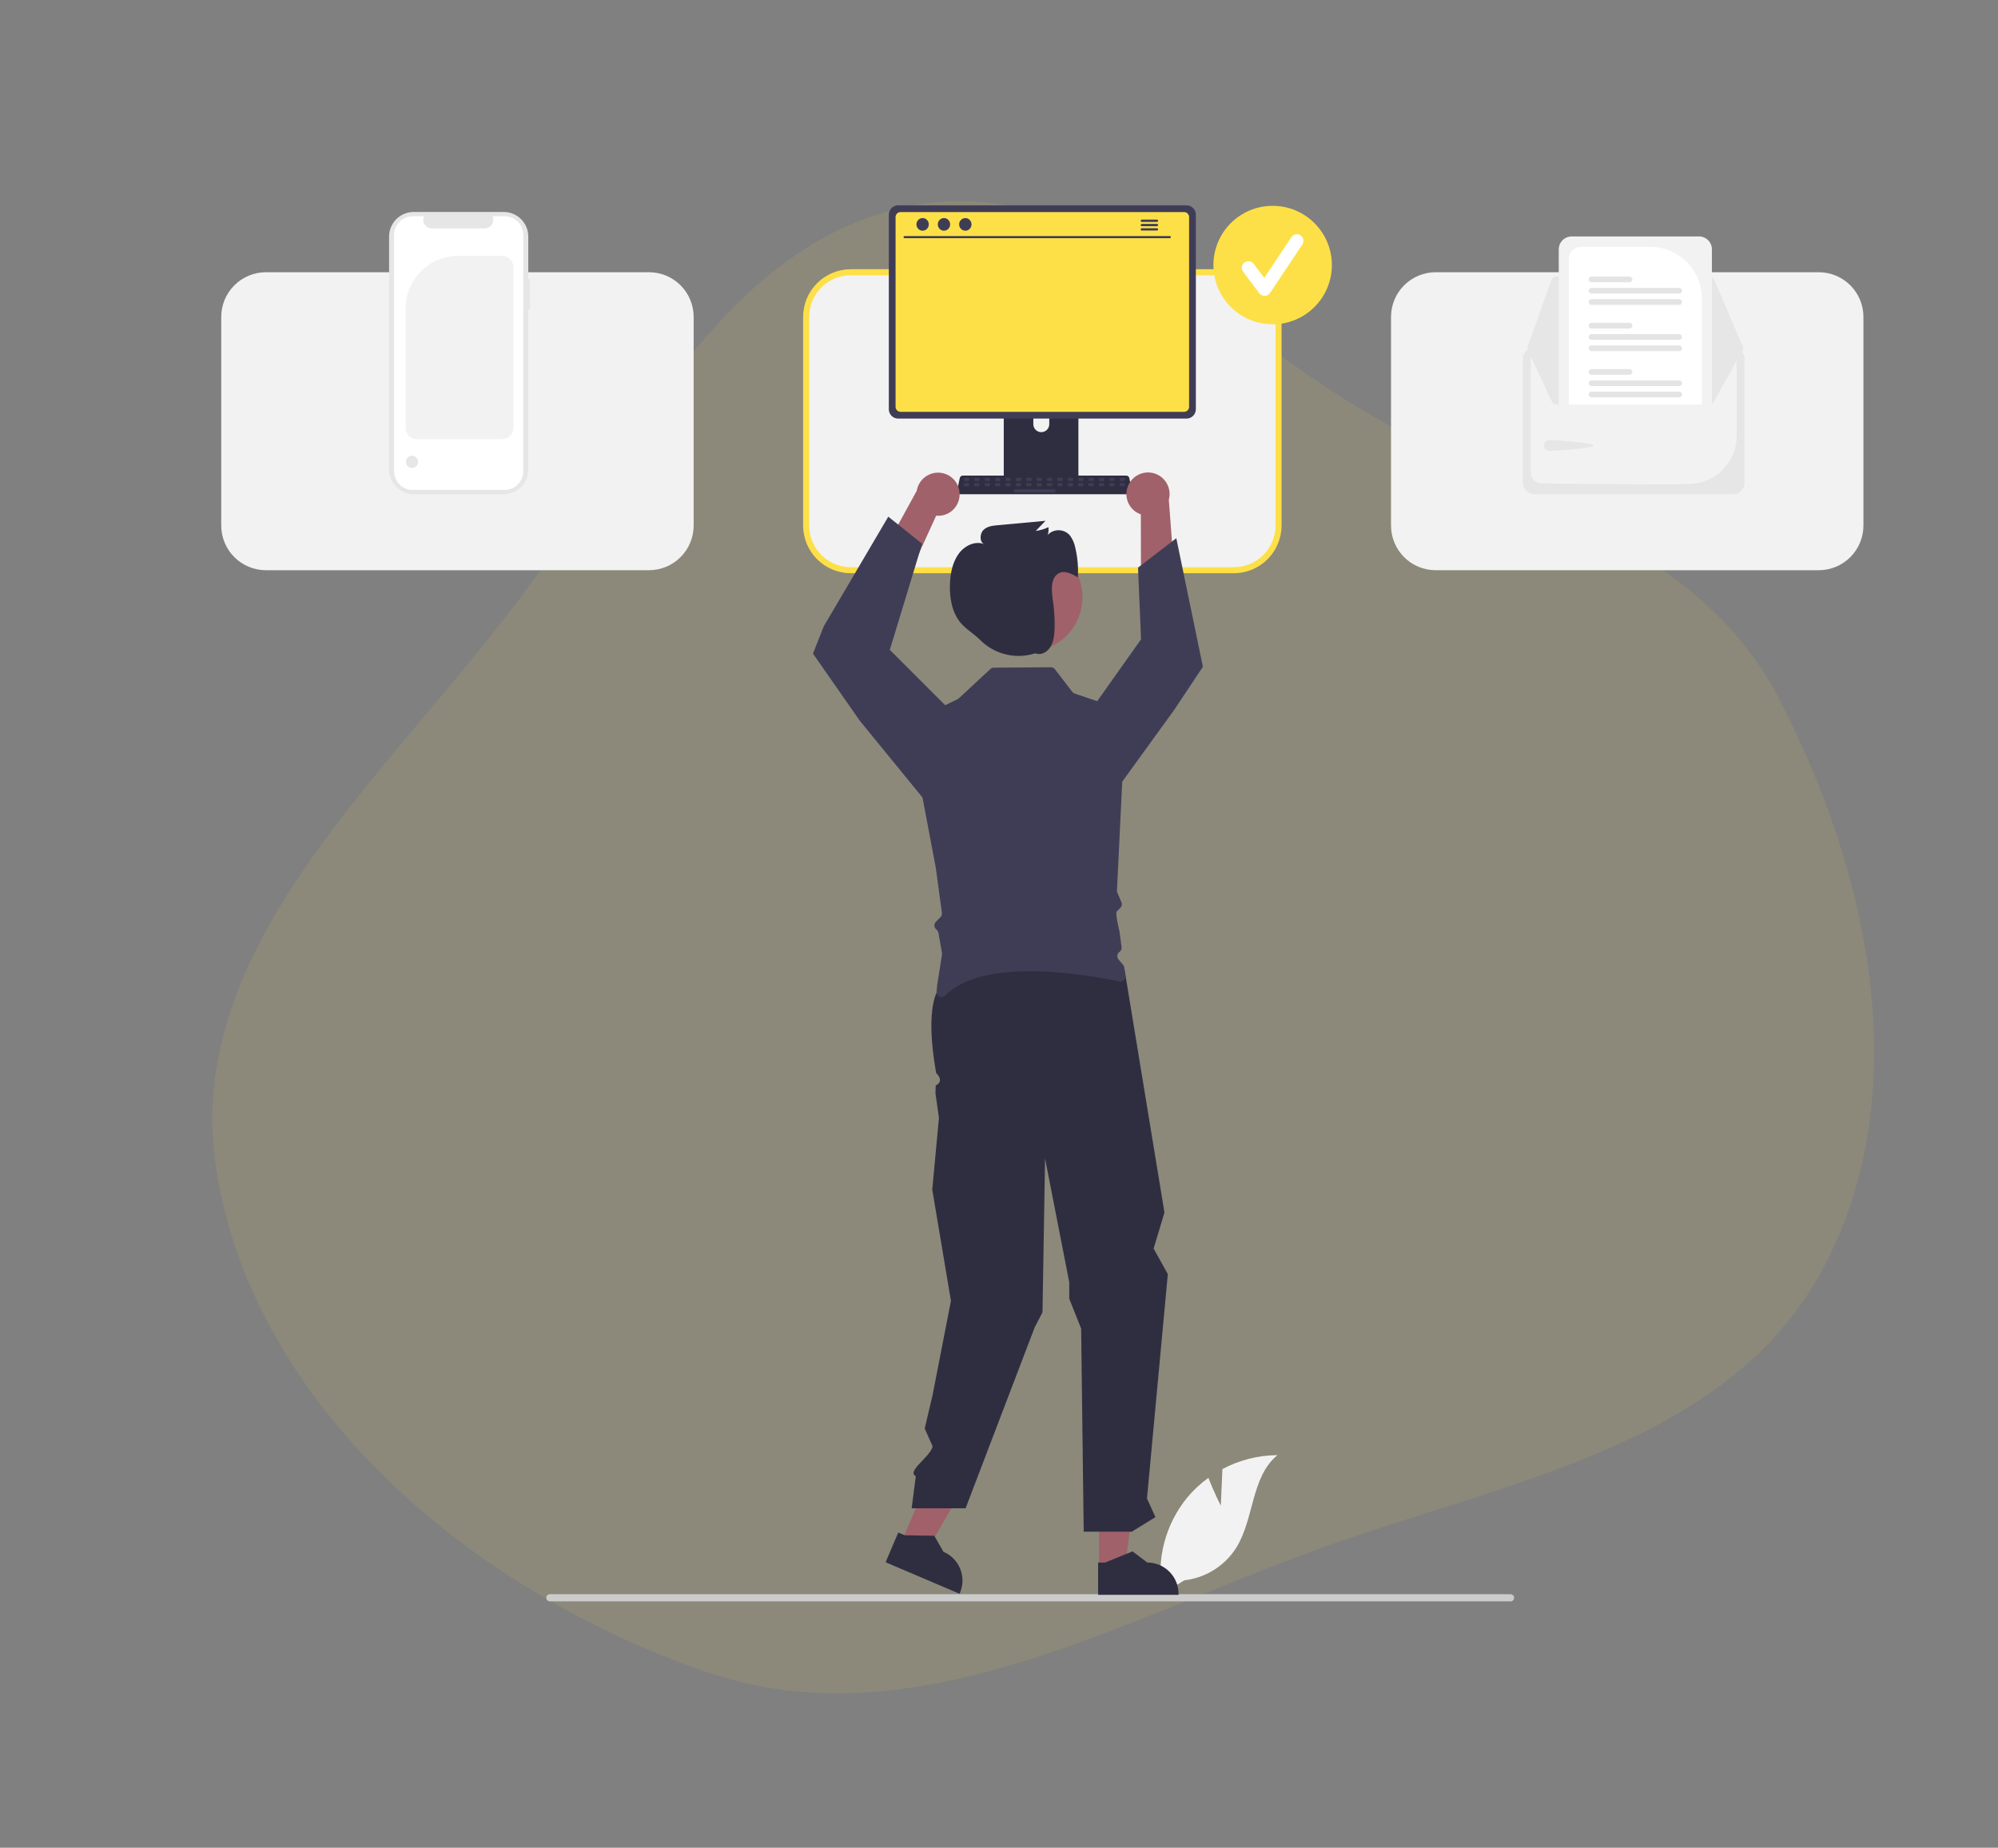 <svg width="584" height="540" viewBox="0 0 584 540" fill="none" xmlns="http://www.w3.org/2000/svg">
<rect x="0" y="0" width="584" height="540" fill="#808080" stroke="none"/>
<path fill-rule="evenodd" clip-rule="evenodd" d="M266.649 60.077C317.49 50.29 357.415 96.801 402.44 122.338C445.426 146.718 496.736 159.797 519.65 203.571C546.651 255.155 560.221 319.796 532.649 371.092C505.11 422.324 440.559 432.784 385.833 452.525C326.254 474.018 266.584 509.184 206.667 488.684C139.44 465.683 74.506 412.307 63.283 342.167C52.581 275.283 116.027 224.807 155.65 169.846C187.283 125.969 213.524 70.304 266.649 60.077Z" fill="#FDE047" fill-opacity="0.1"/>
<g clip-path="url(#clip0_117_8600)">
<path d="M356.83 440.021L357.305 429.341C362.257 426.694 367.78 425.296 373.394 425.268C365.667 431.586 366.633 443.763 361.394 452.259C359.739 454.896 357.513 457.127 354.879 458.787C352.245 460.446 349.272 461.492 346.179 461.846L339.713 465.805C338.825 460.859 339.021 455.779 340.286 450.915C341.551 446.052 343.856 441.52 347.041 437.633C348.849 435.47 350.923 433.544 353.213 431.899C354.761 435.982 356.83 440.021 356.83 440.021Z" fill="#F2F2F2"/>
<path d="M442.567 466.957C442.568 467.094 442.541 467.23 442.489 467.356C442.436 467.483 442.359 467.598 442.262 467.695C442.165 467.792 442.05 467.869 441.923 467.921C441.797 467.974 441.661 468 441.524 468H160.722C160.445 468 160.18 467.89 159.984 467.694C159.788 467.499 159.678 467.233 159.678 466.957C159.678 466.68 159.788 466.415 159.984 466.219C160.18 466.023 160.445 465.913 160.722 465.913H441.524C441.661 465.913 441.797 465.94 441.923 465.992C442.05 466.044 442.165 466.121 442.262 466.218C442.359 466.315 442.436 466.43 442.489 466.557C442.541 466.684 442.568 466.82 442.567 466.957Z" fill="#CCCCCC"/>
<path d="M531.615 166.648H419.636C416.176 166.644 412.858 165.268 410.411 162.821C407.965 160.374 406.588 157.057 406.584 153.596V92.609C406.588 89.149 407.965 85.832 410.412 83.385C412.858 80.938 416.176 79.562 419.636 79.558H531.615C535.075 79.562 538.393 80.938 540.84 83.385C543.286 85.832 544.663 89.149 544.667 92.609V153.596C544.663 157.057 543.286 160.374 540.84 162.821C538.393 165.268 535.075 166.644 531.615 166.648Z" fill="#F2F2F2"/>
<path d="M360.656 166.648H248.677C245.217 166.644 241.899 165.268 239.452 162.821C237.006 160.374 235.629 157.057 235.625 153.596V92.609C235.629 89.149 237.006 85.832 239.453 83.385C241.899 80.938 245.217 79.562 248.677 79.558H360.656C364.116 79.562 367.434 80.938 369.881 83.385C372.327 85.832 373.704 89.149 373.708 92.609V153.596C373.704 157.057 372.327 160.374 369.881 162.821C367.434 165.268 364.116 166.644 360.656 166.648Z" fill="#F2F2F2"/>
<path d="M189.697 166.648H77.718C74.258 166.644 70.941 165.268 68.494 162.821C66.047 160.374 64.671 157.057 64.667 153.596V92.609C64.671 89.149 66.047 85.832 68.494 83.385C70.941 80.938 74.258 79.562 77.718 79.558H189.697C193.157 79.562 196.475 80.938 198.922 83.385C201.369 85.832 202.745 89.149 202.749 92.609V153.596C202.745 157.057 201.369 160.374 198.922 162.821C196.475 165.268 193.157 166.644 189.697 166.648Z" fill="#F2F2F2"/>
<path d="M360.656 167.525H248.678C244.985 167.521 241.444 166.052 238.833 163.441C236.222 160.829 234.753 157.289 234.749 153.596V92.609C234.753 88.917 236.222 85.376 238.833 82.765C241.445 80.154 244.985 78.686 248.678 78.682H360.656C364.349 78.686 367.889 80.154 370.5 82.765C373.112 85.376 374.58 88.917 374.585 92.609V153.596C374.581 157.289 373.112 160.829 370.501 163.441C367.889 166.052 364.349 167.521 360.656 167.525ZM248.678 80.435C245.45 80.439 242.355 81.722 240.073 84.005C237.79 86.287 236.506 89.382 236.502 92.609V153.596C236.506 156.824 237.79 159.919 240.072 162.201C242.355 164.484 245.45 165.768 248.678 165.771H360.656C363.884 165.768 366.979 164.484 369.261 162.201C371.544 159.919 372.828 156.824 372.831 153.596V92.609C372.828 89.382 371.544 86.287 369.261 84.005C366.979 81.722 363.884 80.439 360.656 80.435H248.678Z" fill="#FDE047"/>
<path d="M154.865 81.55H154.413V69.132C154.413 67.225 153.655 65.397 152.308 64.05C150.96 62.702 149.131 61.944 147.225 61.944H120.915C119.971 61.944 119.036 62.13 118.164 62.492C117.292 62.853 116.5 63.382 115.832 64.049C115.165 64.717 114.636 65.509 114.274 66.381C113.913 67.253 113.727 68.188 113.727 69.132V137.258C113.727 139.164 114.484 140.992 115.832 142.34C117.18 143.688 119.008 144.445 120.915 144.445H147.225C148.169 144.445 149.103 144.259 149.975 143.898C150.847 143.537 151.64 143.007 152.307 142.34C152.975 141.672 153.504 140.88 153.865 140.008C154.226 139.136 154.412 138.202 154.412 137.258V90.389H154.865L154.865 81.55Z" fill="#E6E6E6"/>
<path d="M152.947 68.65V137.739C152.947 139.184 152.372 140.57 151.351 141.592C150.329 142.614 148.943 143.189 147.498 143.189H120.647C119.201 143.189 117.815 142.615 116.792 141.593C115.77 140.571 115.195 139.185 115.194 137.739V68.65C115.195 67.204 115.77 65.818 116.792 64.796C117.815 63.774 119.201 63.2 120.647 63.2H123.904C123.744 63.593 123.683 64.02 123.727 64.442C123.77 64.865 123.917 65.27 124.154 65.622C124.391 65.975 124.71 66.263 125.085 66.463C125.459 66.663 125.877 66.768 126.302 66.769H141.61C142.034 66.768 142.452 66.663 142.827 66.463C143.201 66.263 143.521 65.975 143.758 65.622C143.995 65.27 144.141 64.865 144.185 64.442C144.228 64.02 144.168 63.593 144.008 63.2H147.497C148.942 63.2 150.328 63.775 151.35 64.796C152.372 65.818 152.946 67.204 152.947 68.649V68.65Z" fill="white"/>
<path d="M146.714 128.367H121.917C121.025 128.366 120.17 128.012 119.539 127.381C118.909 126.75 118.554 125.895 118.553 125.004V90.121C118.557 86.048 120.177 82.144 123.057 79.265C125.936 76.385 129.841 74.765 133.913 74.761H146.714C147.606 74.762 148.461 75.117 149.091 75.747C149.722 76.378 150.077 77.233 150.078 78.124V125.004C150.077 125.895 149.722 126.75 149.091 127.381C148.461 128.012 147.606 128.366 146.714 128.367Z" fill="#F2F2F2"/>
<path d="M120.431 136.764C121.417 136.764 122.217 135.965 122.217 134.979C122.217 133.993 121.417 133.194 120.431 133.194C119.445 133.194 118.646 133.993 118.646 134.979C118.646 135.965 119.445 136.764 120.431 136.764Z" fill="#E6E6E6"/>
<path d="M314.157 108.606H294.441C294.335 108.605 294.229 108.621 294.128 108.655C293.914 108.721 293.727 108.854 293.594 109.034C293.461 109.215 293.39 109.433 293.39 109.657V140.804H315.211V109.657C315.211 109.519 315.184 109.382 315.131 109.254C315.078 109.127 315 109.011 314.902 108.913C314.804 108.815 314.688 108.738 314.56 108.685C314.432 108.633 314.296 108.606 314.157 108.606ZM306.695 123.973C306.696 124.478 306.529 124.969 306.222 125.37C305.928 125.759 305.519 126.045 305.054 126.19C304.589 126.334 304.09 126.329 303.627 126.174C303.165 126.02 302.763 125.725 302.478 125.33C302.192 124.935 302.038 124.46 302.037 123.973V120.359C302.042 119.745 302.29 119.158 302.726 118.726C303.163 118.294 303.752 118.051 304.366 118.051C304.98 118.051 305.569 118.294 306.005 118.726C306.442 119.158 306.69 119.745 306.695 120.359V123.973Z" fill="#2F2E41"/>
<path d="M293.323 139.807V142.811C293.323 142.967 293.385 143.116 293.495 143.227C293.605 143.337 293.754 143.399 293.91 143.4H314.692C314.847 143.399 314.996 143.336 315.106 143.226C315.216 143.116 315.278 142.967 315.278 142.811V139.807H293.323Z" fill="#3F3D56"/>
<path d="M346.805 60H262.528C261.804 60.001 261.11 60.289 260.597 60.8C260.085 61.312 259.796 62.006 259.795 62.73V119.6C259.795 120.324 260.083 121.019 260.596 121.532C261.108 122.044 261.803 122.332 262.528 122.333H346.805C347.53 122.332 348.225 122.044 348.737 121.532C349.25 121.019 349.538 120.324 349.539 119.6V62.73C349.537 62.006 349.248 61.312 348.736 60.8C348.224 60.289 347.529 60.001 346.805 60Z" fill="#3F3D56"/>
<path d="M346.101 61.974H263.229C262.842 61.975 262.47 62.129 262.196 62.404C261.923 62.678 261.769 63.05 261.769 63.438V118.898C261.769 119.285 261.923 119.657 262.197 119.93C262.471 120.204 262.842 120.358 263.229 120.359H346.101C346.488 120.358 346.859 120.204 347.133 119.93C347.407 119.657 347.561 119.285 347.561 118.898V63.438C347.561 63.05 347.408 62.678 347.134 62.404C346.86 62.129 346.488 61.975 346.101 61.974Z" fill="#FDE047"/>
<path d="M330.849 143.352L330.083 139.716C330.052 139.568 329.983 139.43 329.885 139.315C329.786 139.2 329.66 139.111 329.519 139.057C329.416 139.017 329.307 138.997 329.197 138.997H281.421C281.311 138.997 281.202 139.017 281.099 139.057C280.958 139.111 280.832 139.2 280.733 139.315C280.635 139.43 280.566 139.568 280.535 139.716L279.769 143.352C279.742 143.484 279.744 143.62 279.775 143.751C279.807 143.882 279.868 144.004 279.953 144.109C280.037 144.214 280.145 144.298 280.266 144.356C280.388 144.414 280.521 144.445 280.656 144.445H329.959C330.094 144.446 330.228 144.416 330.35 144.357C330.472 144.299 330.579 144.214 330.664 144.108C330.749 144.003 330.809 143.881 330.841 143.751C330.874 143.62 330.876 143.483 330.849 143.352Z" fill="#2F2E41"/>
<path d="M283.053 139.651H282.008C281.877 139.651 281.771 139.757 281.771 139.888V140.326C281.771 140.457 281.877 140.562 282.008 140.562H283.053C283.184 140.562 283.29 140.457 283.29 140.326V139.888C283.29 139.757 283.184 139.651 283.053 139.651Z" fill="#3F3D56"/>
<path d="M286.09 139.651H285.045C284.914 139.651 284.808 139.757 284.808 139.888V140.326C284.808 140.457 284.914 140.562 285.045 140.562H286.09C286.221 140.562 286.327 140.457 286.327 140.326V139.888C286.327 139.757 286.221 139.651 286.09 139.651Z" fill="#3F3D56"/>
<path d="M289.127 139.651H288.082C287.951 139.651 287.845 139.757 287.845 139.888V140.326C287.845 140.457 287.951 140.562 288.082 140.562H289.127C289.258 140.562 289.364 140.457 289.364 140.326V139.888C289.364 139.757 289.258 139.651 289.127 139.651Z" fill="#3F3D56"/>
<path d="M292.164 139.651H291.119C290.988 139.651 290.882 139.757 290.882 139.888V140.326C290.882 140.457 290.988 140.562 291.119 140.562H292.164C292.295 140.562 292.401 140.457 292.401 140.326V139.888C292.401 139.757 292.295 139.651 292.164 139.651Z" fill="#3F3D56"/>
<path d="M295.202 139.651H294.156C294.025 139.651 293.92 139.757 293.92 139.888V140.326C293.92 140.457 294.025 140.562 294.156 140.562H295.202C295.332 140.562 295.438 140.457 295.438 140.326V139.888C295.438 139.757 295.332 139.651 295.202 139.651Z" fill="#3F3D56"/>
<path d="M298.239 139.651H297.193C297.062 139.651 296.957 139.757 296.957 139.888V140.326C296.957 140.457 297.062 140.562 297.193 140.562H298.239C298.369 140.562 298.475 140.457 298.475 140.326V139.888C298.475 139.757 298.369 139.651 298.239 139.651Z" fill="#3F3D56"/>
<path d="M301.276 139.651H300.23C300.099 139.651 299.994 139.757 299.994 139.888V140.326C299.994 140.457 300.099 140.562 300.23 140.562H301.276C301.406 140.562 301.512 140.457 301.512 140.326V139.888C301.512 139.757 301.406 139.651 301.276 139.651Z" fill="#3F3D56"/>
<path d="M304.313 139.651H303.267C303.136 139.651 303.031 139.757 303.031 139.888V140.326C303.031 140.457 303.136 140.562 303.267 140.562H304.313C304.443 140.562 304.549 140.457 304.549 140.326V139.888C304.549 139.757 304.443 139.651 304.313 139.651Z" fill="#3F3D56"/>
<path d="M307.35 139.651H306.304C306.174 139.651 306.068 139.757 306.068 139.888V140.326C306.068 140.457 306.174 140.562 306.304 140.562H307.35C307.48 140.562 307.586 140.457 307.586 140.326V139.888C307.586 139.757 307.48 139.651 307.35 139.651Z" fill="#3F3D56"/>
<path d="M310.387 139.651H309.341C309.21 139.651 309.105 139.757 309.105 139.888V140.326C309.105 140.457 309.21 140.562 309.341 140.562H310.387C310.517 140.562 310.623 140.457 310.623 140.326V139.888C310.623 139.757 310.517 139.651 310.387 139.651Z" fill="#3F3D56"/>
<path d="M313.424 139.651H312.378C312.247 139.651 312.142 139.757 312.142 139.888V140.326C312.142 140.457 312.247 140.562 312.378 140.562H313.424C313.554 140.562 313.66 140.457 313.66 140.326V139.888C313.66 139.757 313.554 139.651 313.424 139.651Z" fill="#3F3D56"/>
<path d="M316.461 139.651H315.415C315.285 139.651 315.179 139.757 315.179 139.888V140.326C315.179 140.457 315.285 140.562 315.415 140.562H316.461C316.591 140.562 316.697 140.457 316.697 140.326V139.888C316.697 139.757 316.591 139.651 316.461 139.651Z" fill="#3F3D56"/>
<path d="M319.498 139.651H318.452C318.322 139.651 318.216 139.757 318.216 139.888V140.326C318.216 140.457 318.322 140.562 318.452 140.562H319.498C319.628 140.562 319.734 140.457 319.734 140.326V139.888C319.734 139.757 319.628 139.651 319.498 139.651Z" fill="#3F3D56"/>
<path d="M322.535 139.651H321.489C321.359 139.651 321.253 139.757 321.253 139.888V140.326C321.253 140.457 321.359 140.562 321.489 140.562H322.535C322.665 140.562 322.771 140.457 322.771 140.326V139.888C322.771 139.757 322.665 139.651 322.535 139.651Z" fill="#3F3D56"/>
<path d="M325.572 139.651H324.526C324.396 139.651 324.29 139.757 324.29 139.888V140.326C324.29 140.457 324.396 140.562 324.526 140.562H325.572C325.702 140.562 325.808 140.457 325.808 140.326V139.888C325.808 139.757 325.702 139.651 325.572 139.651Z" fill="#3F3D56"/>
<path d="M328.609 139.651H327.563C327.433 139.651 327.327 139.757 327.327 139.888V140.326C327.327 140.457 327.433 140.562 327.563 140.562H328.609C328.739 140.562 328.845 140.457 328.845 140.326V139.888C328.845 139.757 328.739 139.651 328.609 139.651Z" fill="#3F3D56"/>
<path d="M283.018 141.17H281.972C281.841 141.17 281.736 141.276 281.736 141.406V141.844C281.736 141.975 281.841 142.081 281.972 142.081H283.018C283.148 142.081 283.254 141.975 283.254 141.844V141.406C283.254 141.276 283.148 141.17 283.018 141.17Z" fill="#3F3D56"/>
<path d="M286.055 141.17H285.009C284.878 141.17 284.773 141.276 284.773 141.406V141.844C284.773 141.975 284.878 142.081 285.009 142.081H286.055C286.185 142.081 286.291 141.975 286.291 141.844V141.406C286.291 141.276 286.185 141.17 286.055 141.17Z" fill="#3F3D56"/>
<path d="M289.092 141.17H288.046C287.915 141.17 287.81 141.276 287.81 141.406V141.844C287.81 141.975 287.915 142.081 288.046 142.081H289.092C289.222 142.081 289.328 141.975 289.328 141.844V141.406C289.328 141.276 289.222 141.17 289.092 141.17Z" fill="#3F3D56"/>
<path d="M292.129 141.17H291.083C290.952 141.17 290.847 141.276 290.847 141.406V141.844C290.847 141.975 290.952 142.081 291.083 142.081H292.129C292.259 142.081 292.365 141.975 292.365 141.844V141.406C292.365 141.276 292.259 141.17 292.129 141.17Z" fill="#3F3D56"/>
<path d="M295.166 141.17H294.12C293.99 141.17 293.884 141.276 293.884 141.406V141.844C293.884 141.975 293.99 142.081 294.12 142.081H295.166C295.296 142.081 295.402 141.975 295.402 141.844V141.406C295.402 141.276 295.296 141.17 295.166 141.17Z" fill="#3F3D56"/>
<path d="M298.203 141.17H297.157C297.027 141.17 296.921 141.276 296.921 141.406V141.844C296.921 141.975 297.027 142.081 297.157 142.081H298.203C298.333 142.081 298.439 141.975 298.439 141.844V141.406C298.439 141.276 298.333 141.17 298.203 141.17Z" fill="#3F3D56"/>
<path d="M301.24 141.17H300.194C300.064 141.17 299.958 141.276 299.958 141.406V141.844C299.958 141.975 300.064 142.081 300.194 142.081H301.24C301.37 142.081 301.476 141.975 301.476 141.844V141.406C301.476 141.276 301.37 141.17 301.24 141.17Z" fill="#3F3D56"/>
<path d="M304.277 141.17H303.231C303.101 141.17 302.995 141.276 302.995 141.406V141.844C302.995 141.975 303.101 142.081 303.231 142.081H304.277C304.407 142.081 304.513 141.975 304.513 141.844V141.406C304.513 141.276 304.407 141.17 304.277 141.17Z" fill="#3F3D56"/>
<path d="M307.314 141.17H306.268C306.138 141.17 306.032 141.276 306.032 141.406V141.844C306.032 141.975 306.138 142.081 306.268 142.081H307.314C307.444 142.081 307.55 141.975 307.55 141.844V141.406C307.55 141.276 307.444 141.17 307.314 141.17Z" fill="#3F3D56"/>
<path d="M310.351 141.17H309.305C309.175 141.17 309.069 141.276 309.069 141.406V141.844C309.069 141.975 309.175 142.081 309.305 142.081H310.351C310.481 142.081 310.587 141.975 310.587 141.844V141.406C310.587 141.276 310.481 141.17 310.351 141.17Z" fill="#3F3D56"/>
<path d="M313.388 141.17H312.342C312.212 141.17 312.106 141.276 312.106 141.406V141.844C312.106 141.975 312.212 142.081 312.342 142.081H313.388C313.518 142.081 313.624 141.975 313.624 141.844V141.406C313.624 141.276 313.518 141.17 313.388 141.17Z" fill="#3F3D56"/>
<path d="M316.425 141.17H315.379C315.249 141.17 315.143 141.276 315.143 141.406V141.844C315.143 141.975 315.249 142.081 315.379 142.081H316.425C316.555 142.081 316.661 141.975 316.661 141.844V141.406C316.661 141.276 316.555 141.17 316.425 141.17Z" fill="#3F3D56"/>
<path d="M319.462 141.17H318.416C318.286 141.17 318.18 141.276 318.18 141.406V141.844C318.18 141.975 318.286 142.081 318.416 142.081H319.462C319.592 142.081 319.698 141.975 319.698 141.844V141.406C319.698 141.276 319.592 141.17 319.462 141.17Z" fill="#3F3D56"/>
<path d="M322.499 141.17H321.453C321.323 141.17 321.217 141.276 321.217 141.406V141.844C321.217 141.975 321.323 142.081 321.453 142.081H322.499C322.629 142.081 322.735 141.975 322.735 141.844V141.406C322.735 141.276 322.629 141.17 322.499 141.17Z" fill="#3F3D56"/>
<path d="M325.536 141.17H324.49C324.36 141.17 324.254 141.276 324.254 141.406V141.844C324.254 141.975 324.36 142.081 324.49 142.081H325.536C325.666 142.081 325.772 141.975 325.772 141.844V141.406C325.772 141.276 325.666 141.17 325.536 141.17Z" fill="#3F3D56"/>
<path d="M328.573 141.17H327.527C327.397 141.17 327.291 141.276 327.291 141.406V141.844C327.291 141.975 327.397 142.081 327.527 142.081H328.573C328.703 142.081 328.809 141.975 328.809 141.844V141.406C328.809 141.276 328.703 141.17 328.573 141.17Z" fill="#3F3D56"/>
<path d="M308.225 142.992H296.55C296.419 142.992 296.313 143.098 296.313 143.228V143.667C296.313 143.797 296.419 143.903 296.55 143.903H308.225C308.355 143.903 308.461 143.797 308.461 143.667V143.228C308.461 143.098 308.355 142.992 308.225 142.992Z" fill="#3F3D56"/>
<path d="M341.936 69.614H264.394C264.314 69.612 264.237 69.579 264.181 69.521C264.124 69.464 264.093 69.386 264.093 69.306C264.093 69.225 264.124 69.147 264.181 69.09C264.237 69.032 264.314 68.999 264.394 68.997H341.936C342.017 68.999 342.094 69.032 342.15 69.09C342.207 69.147 342.238 69.225 342.238 69.306C342.238 69.386 342.207 69.464 342.15 69.521C342.094 69.579 342.017 69.612 341.936 69.614Z" fill="#3F3D56"/>
<path d="M269.673 67.423C270.671 67.423 271.48 66.596 271.48 65.575C271.48 64.555 270.671 63.728 269.673 63.728C268.674 63.728 267.865 64.555 267.865 65.575C267.865 66.596 268.674 67.423 269.673 67.423Z" fill="#3F3D56"/>
<path d="M275.915 67.423C276.914 67.423 277.723 66.596 277.723 65.575C277.723 64.555 276.914 63.728 275.915 63.728C274.917 63.728 274.108 64.555 274.108 65.575C274.108 66.596 274.917 67.423 275.915 67.423Z" fill="#3F3D56"/>
<path d="M282.158 67.423C283.156 67.423 283.965 66.596 283.965 65.575C283.965 64.555 283.156 63.728 282.158 63.728C281.16 63.728 280.351 64.555 280.351 65.575C280.351 66.596 281.16 67.423 282.158 67.423Z" fill="#3F3D56"/>
<path d="M338.177 64.185H333.743C333.655 64.187 333.572 64.223 333.511 64.286C333.449 64.349 333.415 64.433 333.415 64.52C333.415 64.608 333.449 64.692 333.511 64.755C333.572 64.818 333.655 64.854 333.743 64.856H338.177C338.265 64.855 338.349 64.819 338.411 64.756C338.473 64.693 338.508 64.609 338.508 64.52C338.508 64.432 338.473 64.348 338.411 64.285C338.349 64.222 338.265 64.186 338.177 64.185Z" fill="#3F3D56"/>
<path d="M338.177 65.445H333.743C333.655 65.447 333.572 65.484 333.511 65.546C333.449 65.609 333.415 65.693 333.415 65.781C333.415 65.868 333.449 65.953 333.511 66.015C333.572 66.078 333.655 66.114 333.743 66.116H338.177C338.265 66.115 338.349 66.079 338.411 66.016C338.473 65.954 338.508 65.869 338.508 65.781C338.508 65.693 338.473 65.608 338.411 65.545C338.349 65.482 338.265 65.447 338.177 65.445Z" fill="#3F3D56"/>
<path d="M338.177 66.706H333.743C333.655 66.708 333.572 66.744 333.511 66.806C333.449 66.869 333.415 66.953 333.415 67.041C333.415 67.129 333.449 67.213 333.511 67.276C333.572 67.338 333.655 67.375 333.743 67.377H338.177C338.265 67.376 338.349 67.34 338.411 67.277C338.473 67.214 338.508 67.129 338.508 67.041C338.508 66.953 338.473 66.868 338.411 66.805C338.349 66.743 338.265 66.707 338.177 66.706Z" fill="#3F3D56"/>
<path d="M506.502 101.524H448.536C447.63 101.525 446.762 101.886 446.121 102.526C445.481 103.166 445.121 104.035 445.12 104.94V141.029C445.121 141.935 445.481 142.803 446.121 143.443C446.762 144.084 447.63 144.444 448.536 144.445H506.502C507.408 144.444 508.276 144.084 508.917 143.443C509.557 142.803 509.917 141.935 509.918 141.029V104.94C509.917 104.035 509.557 103.166 508.917 102.526C508.276 101.886 507.408 101.525 506.502 101.524Z" fill="#F2F2F2"/>
<path d="M506.502 101.524H448.536C447.63 101.525 446.762 101.886 446.121 102.526C445.481 103.166 445.121 104.035 445.12 104.94V141.029C445.121 141.935 445.481 142.803 446.121 143.443C446.762 144.084 447.63 144.444 448.536 144.445H506.502C507.408 144.444 508.276 144.084 508.917 143.443C509.557 142.803 509.917 141.935 509.918 141.029V104.94C509.917 104.035 509.557 103.166 508.917 102.526C508.276 101.886 507.408 101.525 506.502 101.524ZM507.623 127.447C507.61 131.122 506.156 134.644 503.575 137.259C500.994 139.874 497.491 141.373 493.817 141.435C487.936 141.511 497.072 141.541 489.978 141.541C473.757 141.541 456.842 141.386 450.531 141.285C449.701 141.268 448.91 140.927 448.328 140.335C447.745 139.743 447.418 138.947 447.415 138.116V104.943C447.415 104.646 447.533 104.36 447.743 104.15C447.953 103.939 448.238 103.82 448.535 103.819H506.5C506.797 103.82 507.083 103.938 507.293 104.148C507.504 104.358 507.622 104.643 507.623 104.94L507.623 127.447Z" fill="#E6E6E6"/>
<path d="M499.367 80.743H455.202C454.811 80.744 454.43 80.865 454.111 81.09C453.792 81.315 453.55 81.634 453.418 82.001L446.597 101.137C446.495 101.423 446.463 101.729 446.504 102.029C446.545 102.33 446.658 102.616 446.832 102.864C447.007 103.112 447.239 103.314 447.508 103.454C447.777 103.594 448.075 103.667 448.379 103.668L507.611 103.773H507.613C507.927 103.773 508.235 103.695 508.511 103.546C508.787 103.398 509.022 103.183 509.195 102.921C509.367 102.66 509.472 102.359 509.5 102.047C509.528 101.735 509.478 101.421 509.354 101.132L501.108 81.891C500.962 81.55 500.719 81.26 500.41 81.056C500.1 80.852 499.738 80.743 499.367 80.743Z" fill="#E6E6E6"/>
<path d="M509.508 101.548C509.508 101.805 509.455 102.059 509.354 102.294L501.108 117.106C500.962 117.446 500.719 117.736 500.409 117.939C500.1 118.143 499.737 118.252 499.367 118.252H455.203C454.812 118.252 454.431 118.131 454.111 117.906C453.791 117.681 453.549 117.363 453.417 116.995L446.597 102.289C446.514 102.055 446.477 101.807 446.49 101.558C446.502 101.31 446.563 101.066 446.67 100.841C446.777 100.617 446.927 100.415 447.111 100.248C447.296 100.082 447.512 99.953 447.746 99.87C447.949 99.796 448.163 99.759 448.378 99.759L455.614 99.745L458.567 99.74L497.426 99.672L500.381 99.667L507.611 99.653H507.613C508.115 99.653 508.597 99.853 508.953 100.208C509.308 100.564 509.508 101.046 509.508 101.548Z" fill="#E6E6E6"/>
<path d="M452.881 128.595C453.757 128.595 465.783 129.33 465.783 130.206C465.783 131.082 453.757 131.767 452.881 131.767C452.461 131.767 452.057 131.599 451.76 131.302C451.463 131.005 451.296 130.601 451.296 130.181C451.296 129.76 451.463 129.357 451.76 129.06C452.057 128.762 452.461 128.595 452.881 128.595Z" fill="#E6E6E6"/>
<path d="M496.617 69.102H459.378C458.38 69.103 457.423 69.5 456.717 70.206C456.012 70.912 455.615 71.868 455.614 72.866V118.252H499.367C499.726 118.253 500.078 118.151 500.381 117.958V72.866C500.38 71.868 499.983 70.912 499.277 70.206C498.571 69.5 497.615 69.103 496.617 69.102Z" fill="#F2F2F2"/>
<path d="M482.403 72.154H461.995C461.086 72.155 460.215 72.516 459.572 73.159C458.93 73.801 458.568 74.672 458.567 75.581V118.252H497.426V87.176C497.421 83.194 495.837 79.375 493.021 76.559C490.204 73.743 486.386 72.159 482.403 72.154Z" fill="white"/>
<path d="M490.806 114.463H465.187C465.077 114.462 464.968 114.484 464.867 114.526C464.765 114.567 464.673 114.629 464.595 114.706C464.517 114.784 464.456 114.876 464.413 114.978C464.371 115.079 464.35 115.188 464.35 115.298C464.35 115.407 464.371 115.516 464.413 115.618C464.456 115.719 464.517 115.811 464.595 115.889C464.673 115.966 464.765 116.028 464.867 116.07C464.968 116.112 465.077 116.133 465.187 116.133H490.806C490.916 116.133 491.024 116.112 491.126 116.07C491.228 116.028 491.32 115.966 491.398 115.889C491.475 115.811 491.537 115.719 491.579 115.618C491.621 115.516 491.643 115.407 491.643 115.298C491.643 115.188 491.621 115.079 491.579 114.978C491.537 114.876 491.475 114.784 491.398 114.706C491.32 114.629 491.228 114.567 491.126 114.526C491.024 114.484 490.916 114.462 490.806 114.463Z" fill="#E4E4E4"/>
<path d="M490.806 111.16H465.187C464.966 111.161 464.754 111.249 464.597 111.406C464.441 111.563 464.354 111.775 464.354 111.996C464.354 112.217 464.441 112.43 464.597 112.586C464.754 112.743 464.966 112.831 465.187 112.832H490.806C490.916 112.832 491.025 112.811 491.126 112.769C491.228 112.727 491.32 112.666 491.398 112.588C491.476 112.51 491.538 112.418 491.58 112.317C491.622 112.215 491.644 112.106 491.644 111.996C491.644 111.886 491.622 111.777 491.58 111.676C491.538 111.574 491.476 111.482 491.398 111.404C491.32 111.327 491.228 111.265 491.126 111.223C491.025 111.181 490.916 111.16 490.806 111.16Z" fill="#E4E4E4"/>
<path d="M476.292 107.86H465.187C465.077 107.859 464.968 107.881 464.867 107.922C464.765 107.964 464.673 108.026 464.595 108.103C464.517 108.181 464.456 108.273 464.413 108.375C464.371 108.476 464.35 108.585 464.35 108.695C464.35 108.804 464.371 108.913 464.413 109.015C464.456 109.116 464.517 109.208 464.595 109.286C464.673 109.363 464.765 109.425 464.867 109.467C464.968 109.508 465.077 109.53 465.187 109.53H476.292C476.402 109.53 476.511 109.508 476.613 109.467C476.714 109.425 476.806 109.363 476.884 109.286C476.962 109.208 477.024 109.116 477.066 109.015C477.108 108.913 477.13 108.804 477.13 108.695C477.13 108.585 477.108 108.476 477.066 108.375C477.024 108.273 476.962 108.181 476.884 108.103C476.806 108.026 476.714 107.964 476.613 107.922C476.511 107.881 476.402 107.859 476.292 107.86Z" fill="#E4E4E4"/>
<path d="M490.806 100.945H465.187C464.966 100.945 464.754 101.034 464.597 101.19C464.441 101.347 464.354 101.559 464.354 101.781C464.354 102.002 464.441 102.214 464.597 102.371C464.754 102.527 464.966 102.616 465.187 102.616H490.806C490.916 102.617 491.025 102.595 491.126 102.553C491.228 102.512 491.32 102.45 491.398 102.372C491.476 102.295 491.538 102.203 491.58 102.101C491.622 101.999 491.644 101.891 491.644 101.781C491.644 101.671 491.622 101.562 491.58 101.46C491.538 101.359 491.476 101.266 491.398 101.189C491.32 101.111 491.228 101.05 491.126 101.008C491.025 100.966 490.916 100.944 490.806 100.945Z" fill="#E4E4E4"/>
<path d="M490.806 97.644H465.187C465.077 97.644 464.968 97.665 464.867 97.707C464.765 97.749 464.673 97.81 464.595 97.888C464.517 97.965 464.456 98.058 464.413 98.159C464.371 98.26 464.35 98.369 464.35 98.479C464.35 98.589 464.371 98.698 464.413 98.799C464.456 98.901 464.517 98.993 464.595 99.07C464.673 99.148 464.765 99.209 464.867 99.251C464.968 99.293 465.077 99.314 465.187 99.314H490.806C490.916 99.314 491.024 99.293 491.126 99.251C491.228 99.209 491.32 99.148 491.398 99.07C491.475 98.993 491.537 98.901 491.579 98.799C491.621 98.698 491.643 98.589 491.643 98.479C491.643 98.369 491.621 98.26 491.579 98.159C491.537 98.058 491.475 97.965 491.398 97.888C491.32 97.81 491.228 97.749 491.126 97.707C491.024 97.665 490.916 97.644 490.806 97.644Z" fill="#E4E4E4"/>
<path d="M476.292 94.342H465.187C464.966 94.342 464.754 94.431 464.597 94.587C464.441 94.744 464.354 94.956 464.354 95.178C464.354 95.399 464.441 95.611 464.597 95.768C464.754 95.924 464.966 96.013 465.187 96.013H476.292C476.402 96.014 476.511 95.992 476.613 95.951C476.715 95.909 476.807 95.847 476.885 95.769C476.963 95.692 477.025 95.6 477.067 95.498C477.109 95.396 477.131 95.287 477.131 95.178C477.131 95.068 477.109 94.959 477.067 94.857C477.025 94.756 476.963 94.663 476.885 94.586C476.807 94.508 476.715 94.447 476.613 94.405C476.511 94.363 476.402 94.341 476.292 94.342Z" fill="#E4E4E4"/>
<path d="M490.806 87.427H465.187C464.965 87.427 464.753 87.515 464.596 87.672C464.439 87.829 464.351 88.041 464.351 88.263C464.351 88.484 464.439 88.697 464.596 88.854C464.753 89.01 464.965 89.099 465.187 89.099H490.806C491.027 89.099 491.24 89.01 491.397 88.854C491.553 88.697 491.642 88.484 491.642 88.263C491.642 88.041 491.553 87.829 491.397 87.672C491.24 87.515 491.027 87.427 490.806 87.427Z" fill="#E4E4E4"/>
<path d="M490.806 84.126H465.187C464.965 84.126 464.753 84.214 464.596 84.371C464.439 84.528 464.351 84.74 464.351 84.962C464.351 85.184 464.439 85.396 464.596 85.553C464.753 85.71 464.965 85.798 465.187 85.798H490.806C491.027 85.798 491.24 85.71 491.397 85.553C491.553 85.396 491.642 85.184 491.642 84.962C491.642 84.74 491.553 84.528 491.397 84.371C491.24 84.214 491.027 84.126 490.806 84.126Z" fill="#E4E4E4"/>
<path d="M476.292 80.824H465.187C464.966 80.825 464.754 80.913 464.597 81.07C464.441 81.226 464.354 81.438 464.354 81.66C464.354 81.881 464.441 82.093 464.597 82.25C464.754 82.407 464.966 82.495 465.187 82.496H476.292C476.402 82.496 476.511 82.474 476.613 82.433C476.715 82.391 476.807 82.329 476.885 82.252C476.963 82.174 477.025 82.082 477.067 81.98C477.109 81.879 477.131 81.77 477.131 81.66C477.131 81.55 477.109 81.441 477.067 81.339C477.025 81.238 476.963 81.145 476.885 81.068C476.807 80.99 476.715 80.929 476.613 80.887C476.511 80.845 476.402 80.824 476.292 80.824Z" fill="#E4E4E4"/>
<path d="M330.032 141.345C329.585 142.145 329.32 143.034 329.254 143.948C329.188 144.862 329.323 145.78 329.65 146.636C329.977 147.493 330.488 148.267 331.147 148.904C331.805 149.542 332.596 150.027 333.462 150.326L333.5 172.608L343.156 166.217L341.639 146.038C342.045 144.549 341.891 142.963 341.205 141.58C340.52 140.198 339.351 139.114 337.92 138.536C336.489 137.957 334.896 137.924 333.442 138.442C331.988 138.959 330.775 139.992 330.032 141.345Z" fill="#A0616A"/>
<path d="M263.128 451.468L270.161 454.465L285.067 428.766L274.688 424.343L263.128 451.468Z" fill="#A0616A"/>
<path d="M321.243 458.123L328.887 458.122L332.524 428.637L321.242 428.637L321.243 458.123Z" fill="#A0616A"/>
<path d="M320.974 466.097L344.482 466.096V465.799C344.482 463.372 343.518 461.045 341.802 459.329C340.086 457.613 337.759 456.649 335.332 456.649L331.037 453.392L323.026 456.65L320.974 456.65L320.974 466.097Z" fill="#2F2E41"/>
<path d="M258.852 456.572L280.478 465.788L280.594 465.515C281.545 463.282 281.571 460.764 280.665 458.512C279.759 456.261 277.996 454.462 275.764 453.51L273.091 448.83L264.443 448.686L262.555 447.882L258.852 456.572Z" fill="#2F2E41"/>
<path d="M328.742 283.619L340.36 354.36L337.198 364.901L341.347 372.367L335.254 437.935L337.727 443.38L330.817 447.641H316.756L316.01 388.283L312.537 379.567V374.764L305.466 338.569L304.712 383.519L302.454 387.873L282.232 440.809H266.465L267.684 431.415C264.859 429.985 271.925 425.805 272.604 422.712L270.283 417.489L272.604 407.622L277.952 380.182L272.488 347.646L274.445 326.704L273.426 319.54L273.503 317.223C273.503 317.223 276.198 316.183 273.625 313.588C270.062 293.39 274.445 289.006 274.445 289.006L291.989 278.739L328.742 283.619Z" fill="#2F2E41"/>
<path d="M300.449 190.457C309.249 190.457 316.383 183.324 316.383 174.524C316.383 165.724 309.249 158.591 300.449 158.591C291.649 158.591 284.515 165.724 284.515 174.524C284.515 183.324 291.649 190.457 300.449 190.457Z" fill="#A0616A"/>
<path d="M280.472 143.959C280.547 144.873 280.421 145.792 280.103 146.651C279.784 147.511 279.281 148.29 278.629 148.934C277.977 149.578 277.191 150.072 276.328 150.379C275.464 150.687 274.544 150.802 273.631 150.715L264.373 170.983L258.229 161.168L267.963 143.427C268.21 141.903 269.007 140.523 270.203 139.548C271.4 138.574 272.912 138.071 274.454 138.137C275.996 138.203 277.46 138.832 278.569 139.905C279.679 140.978 280.356 142.42 280.472 143.959Z" fill="#A0616A"/>
<path d="M266.545 210.731L279.827 204.387C279.964 204.321 280.09 204.235 280.201 204.132L289.473 195.533C289.748 195.278 290.109 195.135 290.484 195.132L307.146 195.007C307.378 195.005 307.608 195.058 307.816 195.159C308.025 195.261 308.207 195.41 308.349 195.594L313.42 202.186C313.601 202.421 313.847 202.598 314.128 202.693L327.947 207.387C328.257 207.492 328.523 207.695 328.707 207.965C328.891 208.235 328.981 208.557 328.966 208.884L326.483 260.24C326.472 260.468 326.513 260.695 326.603 260.905L327.79 263.675C327.912 263.957 327.943 264.269 327.882 264.57C327.82 264.871 327.667 265.146 327.444 265.357C327.092 265.69 326.696 266.075 326.44 266.358C325.927 266.926 327.023 271.374 327.186 272.023C327.2 272.077 327.211 272.132 327.218 272.188L327.831 276.787C327.867 277.058 327.829 277.334 327.72 277.584C327.612 277.835 327.437 278.051 327.215 278.21C327.045 278.331 326.903 278.485 326.797 278.664C326.69 278.842 326.622 279.041 326.597 279.247C326.571 279.454 326.588 279.663 326.647 279.862C326.707 280.062 326.807 280.246 326.941 280.405L328.285 281.993C328.471 282.212 328.59 282.481 328.628 282.766L328.95 285.181C328.983 285.42 328.957 285.663 328.876 285.89C328.794 286.116 328.659 286.32 328.483 286.484C328.306 286.648 328.092 286.767 327.86 286.831C327.628 286.894 327.383 286.901 327.148 286.851C318.799 285.05 287.727 279.319 276.329 290.932C276.114 291.156 275.835 291.307 275.53 291.366C275.225 291.425 274.91 291.388 274.627 291.26C274.344 291.132 274.107 290.92 273.95 290.653C273.792 290.385 273.721 290.076 273.746 289.766C273.829 288.513 273.987 287.265 274.22 286.03L275.333 278.986C275.359 278.822 275.357 278.656 275.329 278.493L274.311 272.663C274.258 272.358 274.112 272.077 273.893 271.858L273.552 271.516C273.412 271.377 273.301 271.211 273.226 271.029C273.15 270.846 273.111 270.651 273.111 270.453C273.111 270.256 273.15 270.06 273.226 269.878C273.301 269.695 273.412 269.529 273.552 269.39L274.882 268.059C275.046 267.896 275.169 267.696 275.243 267.477C275.317 267.258 275.34 267.024 275.309 266.795L273.542 253.716C273.538 253.69 273.534 253.663 273.529 253.637L265.716 212.368C265.654 212.041 265.702 211.704 265.852 211.408C266.002 211.112 266.246 210.874 266.545 210.731Z" fill="#3F3D56"/>
<path d="M296.373 189.677C296.305 189.527 296.237 189.377 296.169 189.226C296.195 189.227 296.221 189.231 296.247 189.231L296.373 189.677Z" fill="#2F2E41"/>
<path d="M326.638 230.352L343.212 207.462L351.596 194.869L343.826 157.295L332.635 165.892L333.515 186.844L318.534 207.986L326.638 230.352Z" fill="#3F3D56"/>
<path d="M314.321 160.187C314.083 158.863 313.55 157.61 312.762 156.521C312.364 156.049 311.872 155.666 311.317 155.397C310.762 155.128 310.156 154.98 309.54 154.961C308.923 154.942 308.31 155.054 307.739 155.288C307.169 155.523 306.654 155.875 306.229 156.322C306.478 155.598 306.551 154.825 306.44 154.067C305.277 154.625 304.032 154.995 302.752 155.164L305.58 152.212L291.505 153.505C290.052 153.638 288.482 153.827 287.415 154.931C286.348 156.034 286.289 158.389 287.637 159.005C284.981 158.004 281.93 159.456 280.177 161.889C278.424 164.322 277.779 167.532 277.66 170.645C277.507 174.682 278.259 178.98 280.724 181.953C282.335 183.896 284.532 185.108 286.316 186.857C286.334 186.874 286.351 186.892 286.369 186.91C288.322 188.913 290.771 190.364 293.466 191.114C296.161 191.865 299.007 191.889 301.715 191.184C302.019 191.101 302.321 191.008 302.625 190.922C304.141 191.608 306.03 190.67 306.988 189.144C308.009 187.518 308.21 185.437 308.254 183.455C308.31 180.862 308.15 178.27 307.776 175.704C307.354 172.814 306.973 169.114 309.262 167.662C311.044 166.532 313.257 167.647 315.051 168.754C315.223 165.878 314.977 162.992 314.321 160.187Z" fill="#2F2E41"/>
<path d="M280.345 233.948L269.728 233.182L251.301 210.622L237.623 191.018L240.774 183.048L259.638 150.997L269.526 158.918L260.086 189.921L278.798 208.633L280.345 233.948Z" fill="#3F3D56"/>
<path d="M371.984 94.777C381.544 94.777 389.294 87.027 389.294 77.467C389.294 67.907 381.544 60.157 371.984 60.157C362.423 60.157 354.673 67.907 354.673 77.467C354.673 87.027 362.423 94.777 371.984 94.777Z" fill="#FDE047"/>
<path d="M369.622 86.476C369.323 86.476 369.028 86.407 368.761 86.273C368.494 86.139 368.261 85.945 368.082 85.706L363.359 79.409C363.207 79.207 363.096 78.977 363.033 78.731C362.97 78.486 362.956 78.231 362.992 77.981C363.028 77.73 363.112 77.489 363.241 77.272C363.37 77.054 363.54 76.864 363.743 76.712C363.945 76.56 364.176 76.449 364.421 76.387C364.666 76.324 364.921 76.31 365.172 76.346C365.422 76.382 365.663 76.467 365.881 76.596C366.098 76.725 366.288 76.896 366.44 77.099L369.53 81.218L377.465 69.315C377.605 69.104 377.786 68.923 377.996 68.782C378.206 68.641 378.442 68.542 378.69 68.493C378.938 68.443 379.194 68.442 379.442 68.491C379.691 68.54 379.927 68.638 380.137 68.778C380.348 68.919 380.529 69.099 380.67 69.31C380.811 69.52 380.908 69.756 380.958 70.004C381.007 70.253 381.007 70.508 380.958 70.757C380.908 71.005 380.81 71.241 380.67 71.451L371.224 85.619C371.054 85.875 370.824 86.087 370.554 86.236C370.285 86.385 369.983 86.467 369.676 86.476C369.658 86.476 369.64 86.476 369.622 86.476Z" fill="white"/>
</g>
<defs>
<clipPath id="clip0_117_8600">
<rect width="480" height="408" fill="white" transform="translate(64.667 60)"/>
</clipPath>
</defs>
</svg>
